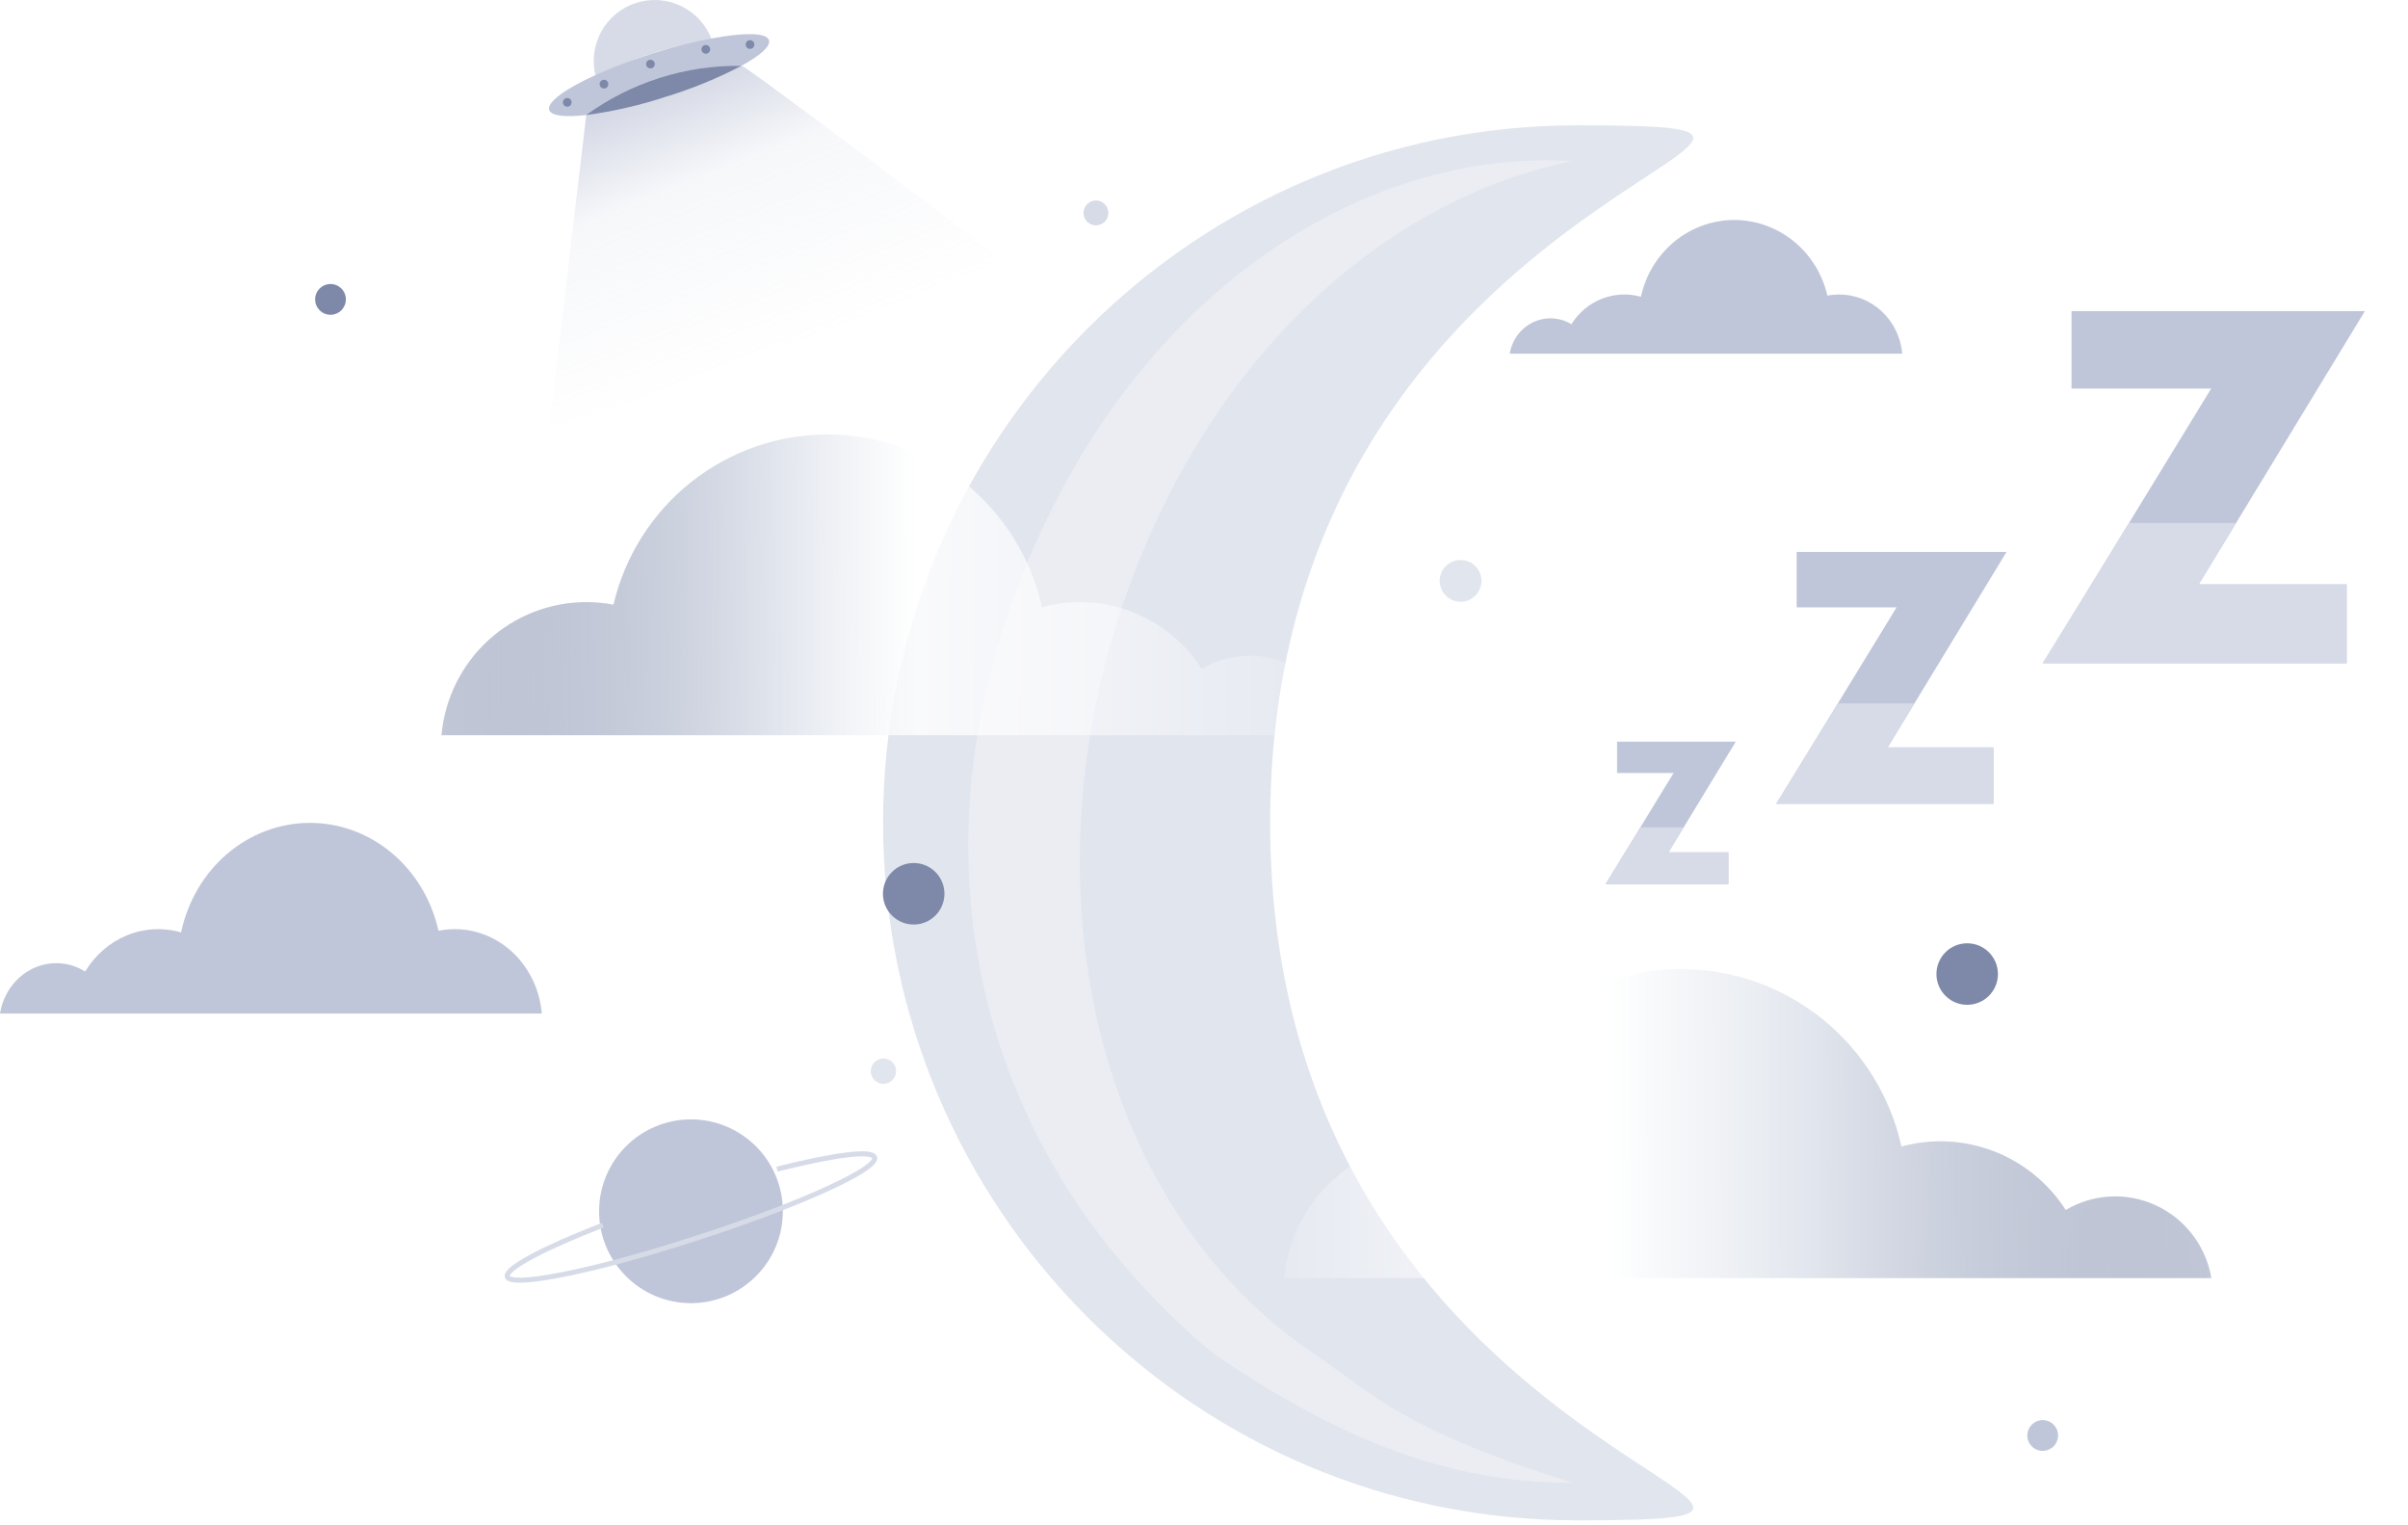 <svg width="240" height="152" viewBox="0 0 240 152" fill="none" xmlns="http://www.w3.org/2000/svg">
<rect width="240" height="152" fill="#E5E5E5"/>
<rect width="1600" height="4290" transform="translate(-467 -3727)" fill="#F5F7FA"/>
<g filter="url(#filter0_d)">
<rect x="-367" y="-380" width="1400" height="624" rx="2" fill="white"/>
</g>
<path opacity="0.73" d="M126.593 81.996C126.593 146.56 195.423 151.505 157.208 151.505C118.993 151.505 88.014 120.385 88.014 81.996C88.014 43.607 118.993 12.487 157.208 12.487C195.423 12.487 126.593 17.432 126.593 81.996Z" fill="#D6DBE7"/>
<g style="mix-blend-mode:hard-light" opacity="0.32">
<path d="M120.895 134.856C135.463 144.845 146.285 147.759 156.7 147.759C139.625 142.348 137.298 139.195 130.885 134.856C106.529 118.35 100.561 80.752 116.475 49.379C125.813 30.975 140.908 19.287 156.699 16.047C137.064 14.894 116.657 27.419 105.087 50.224C89.182 81.563 95.922 114.045 120.895 134.856Z" fill="white"/>
</g>
<path d="M166.271 84.974H172.261V88.097H160.035L166.802 77.032H161.172V73.909H173L166.271 84.974Z" fill="#C0C6D9"/>
<path d="M172.267 84.912H166.307L167.811 82.447H163.492L160 88.109H172.267V84.912Z" fill="#D6DBE7"/>
<path d="M219.068 58.357H233.878V66.08H203.65L220.381 38.723H206.462V31H235.705L219.068 58.357Z" fill="#C0C6D9"/>
<path d="M233.892 58.204H219.158L222.877 52.109H212.197L203.564 66.109H233.892V58.204Z" fill="#D6DBE7"/>
<path d="M188.088 74.565H198.679V80.088H177.061L189.027 60.523H179.072V55H199.987L188.088 74.565Z" fill="#C0C6D9"/>
<path d="M198.69 74.456H188.152L190.812 70.097H183.174L177 80.109H198.69V74.456Z" fill="#D6DBE7"/>
<path d="M154.527 31.722C155.262 31.721 155.984 31.923 156.617 32.307C157.337 31.154 158.398 30.266 159.644 29.775C160.89 29.283 162.257 29.212 163.545 29.573C164.015 27.412 165.187 25.479 166.867 24.089C168.547 22.7 170.637 21.936 172.795 21.922C174.952 21.909 177.051 22.648 178.747 24.017C180.443 25.386 181.637 27.304 182.133 29.46C182.517 29.384 182.907 29.346 183.299 29.346C184.876 29.343 186.397 29.947 187.563 31.038C188.728 32.129 189.452 33.629 189.592 35.242H150.467C150.631 34.258 151.128 33.365 151.871 32.721C152.614 32.077 153.555 31.723 154.527 31.722Z" fill="#C0C6D9"/>
<path d="M5.603 95.979C6.618 95.978 7.614 96.266 8.487 96.814C9.482 95.168 10.945 93.903 12.665 93.201C14.385 92.5 16.271 92.399 18.049 92.914C18.699 89.831 20.315 87.073 22.634 85.091C24.953 83.109 27.837 82.019 30.816 82C33.794 81.981 36.69 83.034 39.031 84.987C41.372 86.94 43.019 89.678 43.704 92.752C44.234 92.644 44.773 92.59 45.313 92.59C47.49 92.585 49.59 93.447 51.198 95.004C52.806 96.56 53.806 98.7 54 101H0C0.226 99.597 0.912 98.323 1.937 97.404C2.963 96.486 4.261 95.981 5.603 95.979Z" fill="#C0C6D9"/>
<path d="M68.867 129.861C73.924 129.861 78.024 125.762 78.024 120.704C78.024 115.647 73.924 111.548 68.867 111.548C63.81 111.548 59.71 115.647 59.71 120.704C59.71 125.762 63.81 129.861 68.867 129.861Z" fill="#C0C6D9"/>
<path d="M60.08 122.089C54.228 124.359 50.334 126.404 50.563 127.219C50.792 128.033 55.216 127.397 61.421 125.762C63.892 125.1 66.612 124.299 69.454 123.373C72.649 122.34 75.634 121.274 78.192 120.268C83.754 118.071 87.4 116.144 87.171 115.35C86.942 114.556 83.061 115.092 77.444 116.508" stroke="#D6DBE7" stroke-width="0.5" stroke-miterlimit="10"/>
<path opacity="0.73" d="M88.049 108.009C88.748 108.009 89.314 107.442 89.314 106.744C89.314 106.045 88.748 105.479 88.049 105.479C87.35 105.479 86.784 106.045 86.784 106.744C86.784 107.442 87.35 108.009 88.049 108.009Z" fill="#D6DBE7"/>
<path opacity="0.73" d="M145.573 59.965C146.723 59.965 147.654 59.033 147.654 57.884C147.654 56.734 146.723 55.803 145.573 55.803C144.424 55.803 143.492 56.734 143.492 57.884C143.492 59.033 144.424 59.965 145.573 59.965Z" fill="#D6DBE7"/>
<path d="M109.23 22.455C109.914 22.455 110.469 21.901 110.469 21.217C110.469 20.533 109.914 19.979 109.23 19.979C108.547 19.979 107.992 20.533 107.992 21.217C107.992 21.901 108.547 22.455 109.23 22.455Z" fill="#D6DBE7"/>
<path d="M100.58 26.4L54.72 42.794L58.43 11.461L73.913 6.562C73.876 6.16 100.58 26.4 100.58 26.4Z" fill="url(#paint0_linear)"/>
<g style="mix-blend-mode:multiply">
<path d="M70.956 3.992C68.938 4.249 66.947 4.694 65.01 5.318C63.068 5.923 61.184 6.704 59.384 7.651C58.978 6.14 59.171 4.53 59.922 3.157C60.674 1.784 61.926 0.755 63.419 0.283C64.911 -0.189 66.528 -0.067 67.932 0.624C69.337 1.315 70.42 2.522 70.956 3.992Z" fill="#D6DBE7"/>
</g>
<path d="M76.642 4.01C76.83 4.605 75.773 5.533 73.925 6.54C71.51 7.803 68.981 8.838 66.374 9.632C63.788 10.486 61.128 11.099 58.428 11.461C56.329 11.704 54.929 11.553 54.737 10.958C54.495 10.19 56.338 8.85 59.311 7.5C60.9 6.775 62.529 6.142 64.192 5.606C64.453 5.51 64.718 5.428 64.983 5.341C65.248 5.254 65.509 5.177 65.779 5.103C67.447 4.585 69.144 4.165 70.861 3.845C74.122 3.228 76.4 3.228 76.642 4.01Z" fill="#C0C6D9"/>
<path d="M56.535 10.633C56.775 10.633 56.969 10.438 56.969 10.198C56.969 9.958 56.775 9.764 56.535 9.764C56.295 9.764 56.1 9.958 56.1 10.198C56.1 10.438 56.295 10.633 56.535 10.633Z" fill="#7E89A9"/>
<path d="M60.198 8.818C60.438 8.818 60.633 8.623 60.633 8.383C60.633 8.143 60.438 7.948 60.198 7.948C59.958 7.948 59.764 8.143 59.764 8.383C59.764 8.623 59.958 8.818 60.198 8.818Z" fill="#7E89A9"/>
<path d="M64.828 6.819C65.068 6.819 65.262 6.624 65.262 6.384C65.262 6.144 65.068 5.95 64.828 5.95C64.588 5.95 64.393 6.144 64.393 6.384C64.393 6.624 64.588 6.819 64.828 6.819Z" fill="#7E89A9"/>
<path d="M70.348 5.35C70.588 5.35 70.782 5.156 70.782 4.916C70.782 4.676 70.588 4.481 70.348 4.481C70.108 4.481 69.913 4.676 69.913 4.916C69.913 5.156 70.108 5.35 70.348 5.35Z" fill="#7E89A9"/>
<path d="M74.753 4.87C74.993 4.87 75.188 4.676 75.188 4.436C75.188 4.196 74.993 4.001 74.753 4.001C74.513 4.001 74.319 4.196 74.319 4.436C74.319 4.676 74.513 4.87 74.753 4.87Z" fill="#7E89A9"/>
<path d="M73.912 6.544C71.5 7.805 68.977 8.839 66.374 9.632C63.788 10.486 61.128 11.099 58.428 11.461C62.925 8.198 68.357 6.479 73.912 6.562V6.544Z" fill="#7E89A9"/>
<path d="M196.065 100.13C197.758 100.13 199.13 98.758 199.13 97.065C199.13 95.372 197.758 94 196.065 94C194.372 94 193 95.372 193 97.065C193 98.758 194.372 100.13 196.065 100.13Z" fill="#7E89A9"/>
<path d="M32.94 31.368C33.787 31.368 34.473 30.682 34.473 29.835C34.473 28.989 33.787 28.303 32.94 28.303C32.094 28.303 31.408 28.989 31.408 29.835C31.408 30.682 32.094 31.368 32.94 31.368Z" fill="#7E89A9"/>
<path d="M91.065 92.13C92.758 92.13 94.13 90.758 94.13 89.065C94.13 87.372 92.758 86 91.065 86C89.372 86 88 87.372 88 89.065C88 90.758 89.372 92.13 91.065 92.13Z" fill="#7E89A9"/>
<path d="M203.591 144.581C204.438 144.581 205.124 143.894 205.124 143.048C205.124 142.202 204.438 141.515 203.591 141.515C202.745 141.515 202.059 142.202 202.059 143.048C202.059 143.894 202.745 144.581 203.591 144.581Z" fill="#C0C6D9"/>
<path d="M124.575 65.346C122.886 65.345 121.228 65.799 119.774 66.663C118.118 64.068 115.681 62.072 112.818 60.965C109.954 59.859 106.814 59.7 103.855 60.512C102.772 55.65 100.081 51.3 96.221 48.173C92.36 45.047 87.558 43.328 82.599 43.298C77.641 43.269 72.819 44.93 68.921 48.01C65.024 51.09 62.281 55.407 61.142 60.257C60.259 60.087 59.362 60.001 58.462 60.001C54.838 59.994 51.342 61.352 48.664 63.808C45.987 66.263 44.323 69.638 44 73.266L133.904 73.266C133.528 71.052 132.386 69.044 130.679 67.594C128.972 66.145 126.81 65.349 124.575 65.346Z" fill="url(#paint1_linear)"/>
<path d="M210.809 119.221C209.076 119.222 207.376 119.69 205.885 120.576C204.179 117.912 201.673 115.862 198.729 114.725C195.785 113.588 192.558 113.421 189.513 114.251C188.401 109.254 185.634 104.784 181.664 101.572C177.694 98.359 172.756 96.594 167.658 96.564C162.56 96.534 157.602 98.242 153.595 101.408C149.588 104.574 146.769 109.011 145.599 113.994C144.688 113.821 143.763 113.733 142.836 113.73C139.114 113.73 135.527 115.13 132.781 117.653C130.035 120.176 128.329 123.641 128 127.364H220.401C220.018 125.088 218.844 123.021 217.088 121.531C215.332 120.04 213.108 119.222 210.809 119.221Z" fill="url(#paint2_linear)"/>
<defs>
<filter id="filter0_d" x="-371" y="-381" width="1408" height="632" filterUnits="userSpaceOnUse" color-interpolation-filters="sRGB">
<feFlood flood-opacity="0" result="BackgroundImageFix"/>
<feColorMatrix in="SourceAlpha" type="matrix" values="0 0 0 0 0 0 0 0 0 0 0 0 0 0 0 0 0 0 127 0"/>
<feOffset dy="3"/>
<feGaussianBlur stdDeviation="2"/>
<feColorMatrix type="matrix" values="0 0 0 0 0.314 0 0 0 0 0.431 0 0 0 0 0.765 0 0 0 0.12 0"/>
<feBlend mode="normal" in2="BackgroundImageFix" result="effect1_dropShadow"/>
<feBlend mode="normal" in="SourceGraphic" in2="effect1_dropShadow" result="shape"/>
</filter>
<linearGradient id="paint0_linear" x1="77.885" y1="35.623" x2="63.842" y2="0.366" gradientUnits="userSpaceOnUse">
<stop stop-color="#C0C6D9" stop-opacity="0"/>
<stop offset="0.516" stop-color="#C0C6D9" stop-opacity="0.13"/>
<stop offset="0.922" stop-color="#C0C6D9"/>
</linearGradient>
<linearGradient id="paint1_linear" x1="44.029" y1="58.282" x2="143.735" y2="58.553" gradientUnits="userSpaceOnUse">
<stop offset="0.005" stop-color="#7E89A9" stop-opacity="0.48"/>
<stop offset="0.333" stop-color="#E1E5ED"/>
<stop offset="0.474" stop-color="white" stop-opacity="0.81"/>
<stop offset="0.885" stop-color="white" stop-opacity="0.12"/>
</linearGradient>
<linearGradient id="paint2_linear" x1="220.371" y1="111.963" x2="117.896" y2="112.242" gradientUnits="userSpaceOnUse">
<stop offset="0.005" stop-color="#7E89A9" stop-opacity="0.48"/>
<stop offset="0.385" stop-color="#E1E5ED"/>
<stop offset="0.589" stop-color="white" stop-opacity="0.9"/>
<stop offset="0.979" stop-color="white" stop-opacity="0"/>
</linearGradient>
</defs>
</svg>
